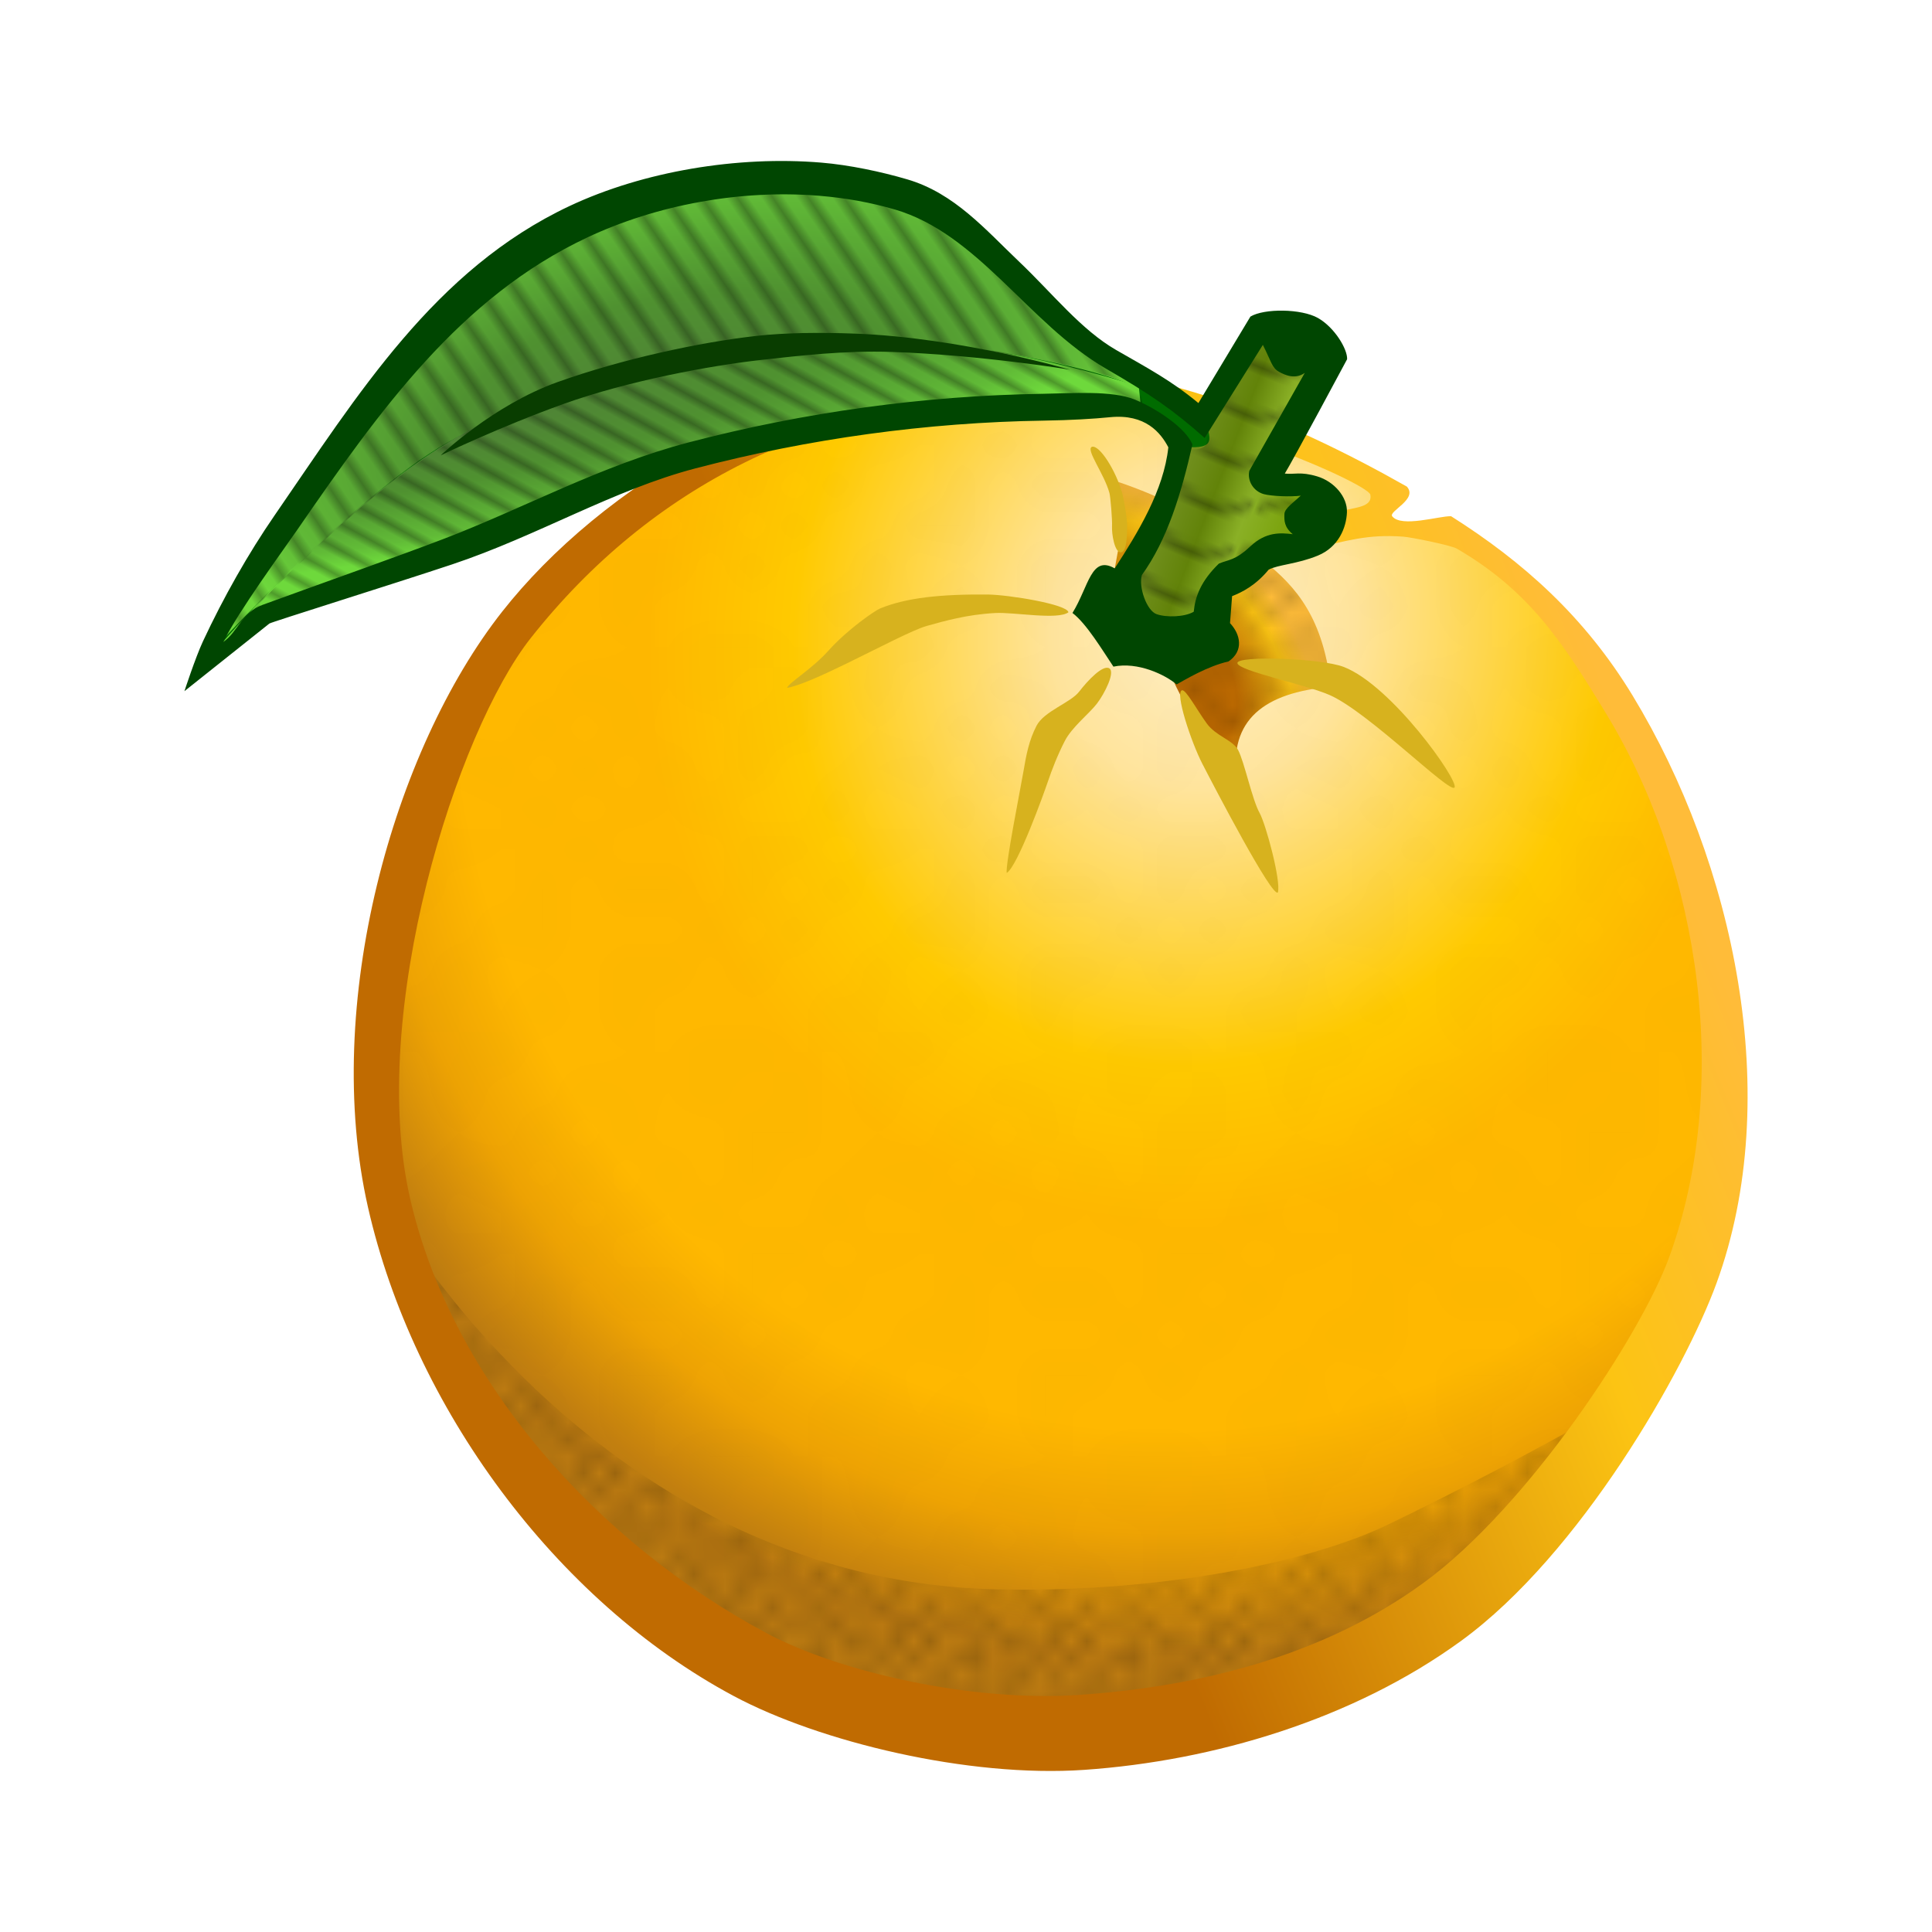 <svg:svg xmlns:dc="http://purl.org/dc/elements/1.1/" xmlns:ns1="http://sodipodi.sourceforge.net/DTD/sodipodi-0.dtd" xmlns:ns2="http://www.inkscape.org/namespaces/inkscape" xmlns:ns3="http://www.w3.org/1999/xlink" xmlns:ns5="http://creativecommons.org/ns#" xmlns:rdf="http://www.w3.org/1999/02/22-rdf-syntax-ns#" xmlns:svg="http://www.w3.org/2000/svg" height="127.375" id="svg2" version="1.1" viewBox="-8.766 -6.994 127.375 127.375" width="127.375" ns1:docname="orange-coloured.svg" ns2:version="0.91 r13725">
  <svg:title id="title4136">orange - coloured</svg:title>
  <svg:defs id="defs4">
    <svg:linearGradient id="linearGradient6417" ns2:collect="always">
      <svg:stop id="stop6419" offset="0" style="stop-color:#c06b01;stop-opacity:1;" />
      <svg:stop id="stop6425" offset="0.424" style="stop-color:#c06b01;stop-opacity:1;" />
      <svg:stop id="stop6427" offset="0.807" style="stop-color:#fcc413;stop-opacity:1" />
      <svg:stop id="stop6421" offset="1" style="stop-color:#ffbc39;stop-opacity:1" />
    </svg:linearGradient>
    <svg:linearGradient id="linearGradient6393" ns2:collect="always">
      <svg:stop id="stop6395" offset="0" style="stop-color:#4f7e38;stop-opacity:1" />
      <svg:stop id="stop6401" offset="0.486" style="stop-color:#4f9130;stop-opacity:1;" />
      <svg:stop id="stop6403" offset="0.866" style="stop-color:#61bb37;stop-opacity:1;" />
      <svg:stop id="stop6397" offset="1" style="stop-color:#6ed93c;stop-opacity:1" />
    </svg:linearGradient>
    <svg:linearGradient id="linearGradient6332" ns2:collect="always">
      <svg:stop id="stop6334" offset="0" style="stop-color:#769f05;stop-opacity:1;" />
      <svg:stop id="stop6344" offset="0.257" style="stop-color:#759324;stop-opacity:1" />
      <svg:stop id="stop6340" offset="0.517" style="stop-color:#628309;stop-opacity:1" />
      <svg:stop id="stop6342" offset="0.708" style="stop-color:#8ab026;stop-opacity:1" />
      <svg:stop id="stop6336" offset="1" style="stop-color:#769f05;stop-opacity:1" />
    </svg:linearGradient>
    <svg:linearGradient id="linearGradient6290" ns2:collect="always">
      <svg:stop id="stop6292" offset="0" style="stop-color:#fff0c9;stop-opacity:1" />
      <svg:stop id="stop6298" offset="0.158" style="stop-color:#ffe49c;stop-opacity:1" />
      <svg:stop id="stop6300" offset="0.428" style="stop-color:#ffca00;stop-opacity:1" />
      <svg:stop id="stop6302" offset="0.581" style="stop-color:#ffb800;stop-opacity:1;" />
      <svg:stop id="stop6304" offset="0.782" style="stop-color:#ffb800;stop-opacity:1;" />
      <svg:stop id="stop6306" offset="0.882" style="stop-color:#eea303;stop-opacity:1;" />
      <svg:stop id="stop6294" offset="1" style="stop-color:#bc7a11;stop-opacity:1" />
    </svg:linearGradient>
    <svg:pattern id="pattern6269" patternTransform="matrix(2.76,0,0,2.666,-3.659,-0.883)" ns2:collect="always" ns3:href="#Polkadots-med" />
    <svg:pattern height="10" id="Polkadots-med" patternTransform="translate(0,0) scale(10,10)" patternUnits="userSpaceOnUse" width="10" ns2:collect="always" ns2:stockid="Polka dots, medium">
      <svg:circle cx="2.567" cy="0.810" id="circle5203" r="0.15" style="fill:black;stroke:none" />
      <svg:circle cx="3.048" cy="2.33" id="circle5205" r="0.15" style="fill:black;stroke:none" />
      <svg:circle cx="4.418" cy="2.415" id="circle5207" r="0.15" style="fill:black;stroke:none" />
      <svg:circle cx="1.844" cy="3.029" id="circle5209" r="0.15" style="fill:black;stroke:none" />
      <svg:circle cx="6.08" cy="1.363" id="circle5211" r="0.15" style="fill:black;stroke:none" />
      <svg:circle cx="5.819" cy="4.413" id="circle5213" r="0.15" style="fill:black;stroke:none" />
      <svg:circle cx="4.305" cy="4.048" id="circle5215" r="0.15" style="fill:black;stroke:none" />
      <svg:circle cx="5.541" cy="3.045" id="circle5217" r="0.15" style="fill:black;stroke:none" />
      <svg:circle cx="4.785" cy="5.527" id="circle5219" r="0.15" style="fill:black;stroke:none" />
      <svg:circle cx="2.667" cy="5.184" id="circle5221" r="0.15" style="fill:black;stroke:none" />
      <svg:circle cx="7.965" cy="1.448" id="circle5223" r="0.15" style="fill:black;stroke:none" />
      <svg:circle cx="7.047" cy="5.049" id="circle5225" r="0.15" style="fill:black;stroke:none" />
      <svg:circle cx="4.340" cy="0.895" id="circle5227" r="0.15" style="fill:black;stroke:none" />
      <svg:circle cx="7.125" cy="0.340" id="circle5229" r="0.15" style="fill:black;stroke:none" />
      <svg:circle cx="9.553" cy="1.049" id="circle5231" r="0.15" style="fill:black;stroke:none" />
      <svg:circle cx="7.006" cy="2.689" id="circle5233" r="0.15" style="fill:black;stroke:none" />
      <svg:circle cx="8.909" cy="2.689" id="circle5235" r="0.15" style="fill:black;stroke:none" />
      <svg:circle cx="9.315" cy="4.407" id="circle5237" r="0.15" style="fill:black;stroke:none" />
      <svg:circle cx="7.820" cy="3.870" id="circle5239" r="0.15" style="fill:black;stroke:none" />
      <svg:circle cx="8.270" cy="5.948" id="circle5241" r="0.15" style="fill:black;stroke:none" />
      <svg:circle cx="7.973" cy="7.428" id="circle5243" r="0.15" style="fill:black;stroke:none" />
      <svg:circle cx="9.342" cy="8.072" id="circle5245" r="0.15" style="fill:black;stroke:none" />
      <svg:circle cx="8.206" cy="9.315" id="circle5247" r="0.15" style="fill:black;stroke:none" />
      <svg:circle cx="9.682" cy="9.475" id="circle5249" r="0.15" style="fill:black;stroke:none" />
      <svg:circle cx="9.688" cy="6.186" id="circle5251" r="0.15" style="fill:black;stroke:none" />
      <svg:circle cx="3.379" cy="6.296" id="circle5253" r="0.15" style="fill:black;stroke:none" />
      <svg:circle cx="2.871" cy="8.204" id="circle5255" r="0.15" style="fill:black;stroke:none" />
      <svg:circle cx="4.59" cy="8.719" id="circle5257" r="0.15" style="fill:black;stroke:none" />
      <svg:circle cx="3.181" cy="9.671" id="circle5259" r="0.15" style="fill:black;stroke:none" />
      <svg:circle cx="5.734" cy="7.315" id="circle5261" r="0.15" style="fill:black;stroke:none" />
      <svg:circle cx="6.707" cy="6.513" id="circle5263" r="0.15" style="fill:black;stroke:none" />
      <svg:circle cx="5.730" cy="9.670" id="circle5265" r="0.15" style="fill:black;stroke:none" />
      <svg:circle cx="6.535" cy="8.373" id="circle5267" r="0.15" style="fill:black;stroke:none" />
      <svg:circle cx="4.37" cy="7.154" id="circle5269" r="0.15" style="fill:black;stroke:none" />
      <svg:circle cx="0.622" cy="7.25" id="circle5271" r="0.15" style="fill:black;stroke:none" />
      <svg:circle cx="0.831" cy="5.679" id="circle5273" r="0.15" style="fill:black;stroke:none" />
      <svg:circle cx="1.257" cy="8.519" id="circle5275" r="0.15" style="fill:black;stroke:none" />
      <svg:circle cx="1.989" cy="6.877" id="circle5277" r="0.15" style="fill:black;stroke:none" />
      <svg:circle cx="0.374" cy="3.181" id="circle5279" r="0.15" style="fill:black;stroke:none" />
      <svg:circle cx="1.166" cy="1.664" id="circle5281" r="0.15" style="fill:black;stroke:none" />
      <svg:circle cx="1.151" cy="0.093" id="circle5283" r="0.15" style="fill:black;stroke:none" />
      <svg:circle cx="1.151" cy="10.093" id="circle5285" r="0.15" style="fill:black;stroke:none" />
      <svg:circle cx="1.302" cy="4.451" id="circle5287" r="0.15" style="fill:black;stroke:none" />
      <svg:circle cx="3.047" cy="3.763" id="circle5289" r="0.15" style="fill:black;stroke:none" />
    </svg:pattern>
    <svg:pattern id="pattern6079" patternTransform="matrix(0.536,-0.362,2.393,3.542,-0.152,-0.077)" ns2:collect="always" ns3:href="#Strips1_2" />
    <svg:pattern id="pattern5983" patternTransform="matrix(-0.247,0.45,-3.498,-1.919,-0.152,-0.077)" ns2:collect="always" ns3:href="#Strips1_2" />
    <svg:pattern height="1" id="Strips1_2" patternTransform="translate(0,0) scale(10,10)" patternUnits="userSpaceOnUse" width="3" ns2:collect="always" ns2:stockid="Stripes 1:2">
      <svg:rect height="2" id="rect4943" style="fill:black;stroke:none" width="1" x="0" y="-0.5" />
    </svg:pattern>
    <svg:pattern id="pattern5883" patternTransform="matrix(0.365,0.151,-0.206,0.499,-0.152,-0.077)" ns2:collect="always" ns3:href="#Wavy" />
    <svg:pattern height="5.181" id="Wavy" patternUnits="userSpaceOnUse" width="30.066" ns2:collect="always" ns2:stockid="Wavy">
      <svg:path d="M 7.597,0.061 C 5.079,-0.187 2.656,0.302 -0.01,1.788 L -0.01,3.061 C 2.773,1.431 5.173,1.052 7.472,1.280 C 9.770,1.508 11.969,2.361 14.253,3.218 C 18.820,4.931 23.804,6.676 30.066,3.061 L 30.062,1.788 C 23.622,5.497 19.246,3.770 14.691,2.061 C 12.413,1.207 10.115,0.311 7.597,0.061 z " id="path5559" style="fill:black;stroke:none;" />
    </svg:pattern>
    <svg:pattern id="pattern5879" patternTransform="matrix(1.275,0,0,1.025,-0.152,-0.077)" ns2:collect="always" ns3:href="#Polkadots-large" />
    <svg:pattern id="pattern5785" patternTransform="matrix(1.037,0,0,1.108,-0.152,-0.077)" ns2:collect="always" ns3:href="#Polkadots-large" />
    <svg:pattern height="10" id="Polkadots-large" patternTransform="translate(0,0) scale(10,10)" patternUnits="userSpaceOnUse" width="10" ns2:collect="always" ns2:stockid="Polka dots, large">
      <svg:circle cx="2.567" cy="0.810" id="circle5381" r="0.45" style="fill:black;stroke:none" />
      <svg:circle cx="3.048" cy="2.33" id="circle5383" r="0.45" style="fill:black;stroke:none" />
      <svg:circle cx="4.418" cy="2.415" id="circle5385" r="0.45" style="fill:black;stroke:none" />
      <svg:circle cx="1.844" cy="3.029" id="circle5387" r="0.45" style="fill:black;stroke:none" />
      <svg:circle cx="6.08" cy="1.363" id="circle5389" r="0.45" style="fill:black;stroke:none" />
      <svg:circle cx="5.819" cy="4.413" id="circle5391" r="0.45" style="fill:black;stroke:none" />
      <svg:circle cx="4.305" cy="4.048" id="circle5393" r="0.45" style="fill:black;stroke:none" />
      <svg:circle cx="5.541" cy="3.045" id="circle5395" r="0.45" style="fill:black;stroke:none" />
      <svg:circle cx="4.785" cy="5.527" id="circle5397" r="0.45" style="fill:black;stroke:none" />
      <svg:circle cx="2.667" cy="5.184" id="circle5399" r="0.45" style="fill:black;stroke:none" />
      <svg:circle cx="7.965" cy="1.448" id="circle5401" r="0.45" style="fill:black;stroke:none" />
      <svg:circle cx="7.047" cy="5.049" id="circle5403" r="0.45" style="fill:black;stroke:none" />
      <svg:circle cx="4.340" cy="0.895" id="circle5405" r="0.45" style="fill:black;stroke:none" />
      <svg:circle cx="7.125" cy="0.340" id="circle5407" r="0.45" style="fill:black;stroke:none" />
      <svg:circle cx="9.553" cy="1.049" id="circle5409" r="0.45" style="fill:black;stroke:none" />
      <svg:circle cx="7.006" cy="2.689" id="circle5411" r="0.45" style="fill:black;stroke:none" />
      <svg:circle cx="8.909" cy="2.689" id="circle5413" r="0.45" style="fill:black;stroke:none" />
      <svg:circle cx="9.315" cy="4.407" id="circle5415" r="0.45" style="fill:black;stroke:none" />
      <svg:circle cx="7.820" cy="3.870" id="circle5417" r="0.45" style="fill:black;stroke:none" />
      <svg:circle cx="8.270" cy="5.948" id="circle5419" r="0.45" style="fill:black;stroke:none" />
      <svg:circle cx="7.973" cy="7.428" id="circle5421" r="0.45" style="fill:black;stroke:none" />
      <svg:circle cx="9.342" cy="8.072" id="circle5423" r="0.45" style="fill:black;stroke:none" />
      <svg:circle cx="8.206" cy="9.315" id="circle5425" r="0.45" style="fill:black;stroke:none" />
      <svg:circle cx="9.682" cy="9.475" id="circle5427" r="0.45" style="fill:black;stroke:none" />
      <svg:circle cx="9.688" cy="6.186" id="circle5429" r="0.45" style="fill:black;stroke:none" />
      <svg:circle cx="3.379" cy="6.296" id="circle5431" r="0.45" style="fill:black;stroke:none" />
      <svg:circle cx="2.871" cy="8.204" id="circle5433" r="0.45" style="fill:black;stroke:none" />
      <svg:circle cx="4.59" cy="8.719" id="circle5435" r="0.45" style="fill:black;stroke:none" />
      <svg:circle cx="3.181" cy="9.671" id="circle5437" r="0.45" style="fill:black;stroke:none" />
      <svg:circle cx="5.734" cy="7.315" id="circle5439" r="0.45" style="fill:black;stroke:none" />
      <svg:circle cx="6.707" cy="6.513" id="circle5441" r="0.45" style="fill:black;stroke:none" />
      <svg:circle cx="5.730" cy="9.670" id="circle5443" r="0.45" style="fill:black;stroke:none" />
      <svg:circle cx="6.535" cy="8.373" id="circle5445" r="0.45" style="fill:black;stroke:none" />
      <svg:circle cx="4.37" cy="7.154" id="circle5447" r="0.45" style="fill:black;stroke:none" />
      <svg:circle cx="0.622" cy="7.25" id="circle5449" r="0.45" style="fill:black;stroke:none" />
      <svg:circle cx="0.831" cy="5.679" id="circle5451" r="0.45" style="fill:black;stroke:none" />
      <svg:circle cx="1.257" cy="8.519" id="circle5453" r="0.45" style="fill:black;stroke:none" />
      <svg:circle cx="1.989" cy="6.877" id="circle5455" r="0.45" style="fill:black;stroke:none" />
      <svg:circle cx="0.374" cy="3.181" id="circle5457" r="0.45" style="fill:black;stroke:none" />
      <svg:circle cx="1.166" cy="1.664" id="circle5459" r="0.45" style="fill:black;stroke:none" />
      <svg:circle cx="1.151" cy="0.093" id="circle5461" r="0.45" style="fill:black;stroke:none" />
      <svg:circle cx="1.151" cy="10.093" id="circle5463" r="0.45" style="fill:black;stroke:none" />
      <svg:circle cx="1.302" cy="4.451" id="circle5465" r="0.45" style="fill:black;stroke:none" />
      <svg:circle cx="3.047" cy="3.763" id="circle5467" r="0.45" style="fill:black;stroke:none" />
    </svg:pattern>
    <svg:radialGradient cx="61.203" cy="32.165" fx="61.203" fy="32.165" gradientTransform="matrix(1.356,0.392,-0.427,1.475,-3.126,-40.426)" gradientUnits="userSpaceOnUse" id="radialGradient6296" r="44.453" ns2:collect="always" ns3:href="#linearGradient6290" />
    <svg:linearGradient gradientTransform="translate(-52.75,10.25)" gradientUnits="userSpaceOnUse" id="linearGradient6338" x1="112.848" x2="124.503" y1="11.654" y2="16.154" ns2:collect="always" ns3:href="#linearGradient6332" />
    <svg:radialGradient cx="138.8" cy="-48.43" fx="138.8" fy="-48.43" gradientTransform="matrix(1,-0.196,0.099,0.505,4.781,3.16)" gradientUnits="userSpaceOnUse" id="radialGradient6399" r="30.688" ns2:collect="always" ns3:href="#linearGradient6393" />
    <svg:radialGradient cx="114.043" cy="-23.824" fx="114.043" fy="-23.824" gradientTransform="matrix(0.046,0.273,-1.572,0.266,79.369,-72.508)" gradientUnits="userSpaceOnUse" id="radialGradient6411" r="30.655" ns2:collect="always" ns3:href="#linearGradient6393" />
    <svg:linearGradient gradientUnits="userSpaceOnUse" id="linearGradient6423" x1="21.356" x2="101.751" y1="90.171" y2="57.421" ns2:collect="always" ns3:href="#linearGradient6417" />
    <svg:radialGradient cx="133.285" cy="7.542" fx="133.285" fy="7.542" gradientTransform="matrix(0.822,-0.569,0.943,1.362,-52.695,99.42)" gradientUnits="userSpaceOnUse" id="radialGradient6588" r="8.22" ns2:collect="always" ns3:href="#linearGradient6417" />
  </svg:defs>
  <ns1:namedview bordercolor="#666666" borderlayer="true" borderopacity="1.0" fit-margin-bottom="1" fit-margin-left="1" fit-margin-right="1" fit-margin-top="1" id="base" pagecolor="#ffffff" showgrid="false" ns2:current-layer="layer2" ns2:cx="56.363813" ns2:cy="42.492909" ns2:document-units="px" ns2:pageopacity="0.0" ns2:pageshadow="2" ns2:snap-global="false" ns2:window-height="1321" ns2:window-maximized="1" ns2:window-width="2560" ns2:window-x="0" ns2:window-y="0" ns2:zoom="1" />
  <svg:g id="layer2" transform="translate(4.45,3.231)" ns2:groupmode="layer" ns2:label="Ebene 2">
    <svg:path d="M 54.104,14.858 C 39.044,15.903 33.984,19.316 27.488,24.234 19.991,29.91 15.217,38.904 13.484,46.689 10.414,60.484 10.213,73.557 18.859,84.735 26.322,94.383 42.528,104.256 54.725,104.227 68.062,104.195 76.815,100.33 85.941,92.009 92.213,86.29 99.273,74.008 100.014,65.553 100.783,56.794 98.712,45.5 94.636,37.709 91.759,32.211 82.33,24.564 82.33,24.564 l -4.068,-0.47 0.097,-1.878 C 77.86,20.717 63.174,14.229 54.104,14.858 Z" id="path4206" style="fill:url(#radialGradient6296);fill-rule:evenodd;stroke:none;stroke-width:0.291;stroke-linecap:butt;stroke-linejoin:miter;stroke-miterlimit:4;stroke-dasharray:none;stroke-opacity:1;fill-opacity:1" ns1:nodetypes="sssssssscccs" ns2:connector-curvature="0" />
    <svg:path d="m 59.952,21.37 c 2.76,0.865 5.779,2.247 9.369,4.773 2.115,1.617 4.192,3.31 5.002,7.536 l 1.892,1.302 c -4.833,0.033 -7.784,1.41 -7.955,4.773 -1.51,-1.678 -3.182,-2.466 -4.389,-5.812 l -4.096,-3.911 0.707,-3.889 c 0.56,-1.1 -0.159,-3.052 -0.53,-4.773 z" id="path5787-5" style="fill:url(#radialGradient6588);fill-opacity:1;fill-rule:evenodd;stroke:none;stroke-width:0.291;stroke-linecap:butt;stroke-linejoin:miter;stroke-miterlimit:4;stroke-dasharray:none;stroke-opacity:1" ns1:nodetypes="ccccccccc" ns2:connector-curvature="0" />
    <svg:path d="m 54.351,14.772 c -15.06,1.045 -20.12,4.458 -26.616,9.376 -7.496,5.676 -12.271,14.669 -14.003,22.455 -3.07,13.795 -3.272,26.867 5.375,38.046 7.463,9.648 23.669,19.521 35.866,19.492 13.337,-0.032 22.09,-3.897 31.216,-12.218 6.272,-5.718 13.331,-18.001 14.073,-26.456 0.768,-8.759 -1.302,-20.053 -5.378,-27.843 -2.877,-5.498 -12.306,-13.146 -12.306,-13.146 l -5.217,-0.117 1.246,-2.231 c -0.499,-1.498 -15.185,-7.987 -24.255,-7.357 z" id="path4206-5" style="fill:url(#pattern6269);fill-opacity:1;fill-rule:evenodd;stroke:#00ffff;stroke-width:0.291;stroke-linecap:butt;stroke-linejoin:miter;stroke-miterlimit:4;stroke-dasharray:none;stroke-opacity:1;opacity:0.291" ns1:nodetypes="sssssssscccs" ns2:connector-curvature="0" />
    <svg:path d="m 59.952,21.37 c 2.76,0.865 5.779,2.247 9.369,4.773 2.115,1.617 4.192,3.31 5.002,7.536 l 1.892,1.302 c -4.833,0.033 -7.784,1.41 -7.955,4.773 -1.51,-1.678 -3.182,-2.466 -4.389,-5.812 l -4.096,-3.911 0.707,-3.889 c 0.56,-1.1 -0.159,-3.052 -0.53,-4.773 z" id="path5787" style="fill:url(#pattern5879);fill-opacity:1;fill-rule:evenodd;stroke:none;stroke-width:0.291;stroke-linecap:butt;stroke-linejoin:miter;stroke-miterlimit:4;stroke-dasharray:none;stroke-opacity:1;opacity:0.302" ns1:nodetypes="ccccccccc" ns2:connector-curvature="0" />
    <svg:path d="m 11.869,68.569 c 0,0 13.619,25.316 40.482,25.986 10.855,0.271 20.77,-1.777 25.885,-4.239 9.302,-4.478 16.011,-8.488 16.011,-8.488 0,0 -7.611,11.284 -14.142,15.556 -8.002,5.234 -18.217,7.931 -27.754,7.248 C 42.658,103.937 32.625,99.906 25.481,93.318 15.601,84.206 11.869,68.569 11.869,68.569 Z" id="path5693" style="fill:url(#pattern5785);fill-opacity:1;fill-rule:evenodd;stroke:none;stroke-width:0.291;stroke-linecap:butt;stroke-linejoin:miter;stroke-miterlimit:4;stroke-dasharray:none;stroke-opacity:1;opacity:0.302" ns1:nodetypes="csscsssc" ns2:connector-curvature="0" />
    <svg:path d="m 53.786,13.808 c -14.896,-0.008 -27.528,8.202 -33.895,16.293 -7.182,9.128 -11.889,25.877 -8.844,39.277 2.98,13.113 12.323,25.91 24.113,32.215 5.645,3.019 15.459,5.396 23.109,4.867 8.542,-0.591 17.738,-3.332 24.84,-8.5 C 90.972,92.24 97.871,80.088 99.954,74.371 104.428,62.089 101.113,46.661 94.424,35.64 91.262,30.429 87.194,26.808 82.452,23.808 c -0.782,-0.022 -3.274,0.768 -3.879,0.008 -0.267,-0.336 1.719,-1.127 0.963,-1.961 -7.786,-4.412 -16.511,-8.042 -25.75,-8.047 z m 0.027,2.166 c 10.11,-0.259 23.161,5.658 23.314,6.407 0.153,0.749 -0.754,0.829 -1.708,1.035 -2.391,0.515 -4.384,1.978 -7.586,3.514 l 0.434,0.902 c 1.944,-0.932 3.45,-1.515 4.859,-1.838 2.497,-0.572 3.788,-1.01 6.174,-0.838 0.532,0.038 3.152,0.569 3.533,0.791 4.753,2.77 6.944,6.103 9.873,10.93 6.287,10.36 8.201,24.6 4.113,35.818 -1.826,5.013 -9.25,16.391 -16.199,21.447 -6.47,4.707 -14.46,6.808 -22.662,7.375 -7.11,0.492 -15.854,-1.514 -20.635,-4.07 C 26.268,91.535 16.574,80.901 13.813,68.751 11.031,56.51 16.876,38.041 21.784,31.831 29.726,21.784 40.805,16.308 53.813,15.974 Z" id="path4169" style="color:#000000;font-style:normal;font-variant:normal;font-weight:normal;font-stretch:normal;font-size:medium;line-height:normal;font-family:sans-serif;text-indent:0;text-align:start;text-decoration:none;text-decoration-line:none;text-decoration-style:solid;text-decoration-color:#000000;letter-spacing:normal;word-spacing:normal;text-transform:none;direction:ltr;block-progression:tb;writing-mode:lr-tb;baseline-shift:baseline;text-anchor:start;white-space:normal;clip-rule:nonzero;display:inline;overflow:visible;visibility:visible;opacity:1;isolation:auto;mix-blend-mode:normal;color-interpolation:sRGB;color-interpolation-filters:linearRGB;solid-color:#000000;solid-opacity:1;fill:url(#linearGradient6423);fill-opacity:1;fill-rule:evenodd;stroke:none;stroke-width:2.835;stroke-linecap:butt;stroke-linejoin:miter;stroke-miterlimit:4;stroke-dasharray:none;stroke-dashoffset:0;stroke-opacity:1;color-rendering:auto;image-rendering:auto;shape-rendering:auto;text-rendering:auto;enable-background:accumulate" ns1:nodetypes="sssssssscscsscsccsssssssssss" ns2:connector-curvature="0" />
    <svg:path d="m 64.404,19.325 c 0.428,2.674 -1.547,6.31 -4.233,10.23 1.852,2.392 4.029,3.047 6.35,2.94 l 0.823,-4.468 2.587,-1.646 3.88,-0.823 -0.235,-3.645 -3.41,-0.235 4.351,-8.584 -4.586,-1.764 -3.88,6.35 -3.528,-2.94 -4.116,-2.352 C 55.04,9.282 52.238,6.064 48.177,3.098 42.371,1.473 36.893,1.156 31.715,2.04 27.138,3.228 19.214,5.793 14.782,12.035 8.766,19.361 2.858,26.718 0.495,33.436 2.053,32.383 2.678,31.517 3.494,30.614 l 15.169,-5.056 c 4.304,-1.881 7.199,-3.763 13.758,-5.644 6.467,-2.129 12.935,-2.919 19.402,-3.175 l 9.525,-0.235 c 1.712,1.056 3.201,2.075 3.057,2.822 z" id="path4208" style="fill:#006c00;fill-rule:evenodd;stroke:#00ff00;stroke-width:0.291;stroke-linecap:butt;stroke-linejoin:miter;stroke-miterlimit:4;stroke-dasharray:none;stroke-opacity:1;fill-opacity:1" ns1:nodetypes="ccccccccccccccccccccccc" ns2:connector-curvature="0" />
    <svg:path d="m 60.098,30.106 c 0.176,-0.47 3.116,-5.938 3.234,-6.173 0.118,-0.235 1.47,-4.704 1.47,-4.704 2.294,0.201 1.709,-0.592 1.47,-1.764 l 3.645,-6.35 4.586,2.058 -4.174,8.114 4.116,0.882 -1.293,3.469 -3.292,0.764 -2.411,1.94 -0.706,4.351 z" id="path4210-9" style="fill:url(#linearGradient6338);fill-opacity:1;fill-rule:evenodd;stroke:none;stroke-width:0.291;stroke-linecap:butt;stroke-linejoin:miter;stroke-miterlimit:4;stroke-dasharray:none;stroke-opacity:1" ns1:nodetypes="csccccccccccc" ns2:connector-curvature="0" />
    <svg:g id="g6413" transform="translate(-107.5,65.5)">
      <svg:path d="m 169.363,-50.143 c -4.191,-1.972 -17.953,-4.203 -24.875,-2.875 -7.118,1.366 -14.442,2.931 -20.75,6.5 -6.062,3.43 -15.625,13.875 -15.625,13.875 0,0 2.493,-5.482 4.125,-8 3.885,-5.996 8.878,-11.505 13.75,-15.875 4.567,-4.097 10.634,-7.137 16.75,-7.625 5.23,-0.418 10.724,0.946 15.375,3.375 3.371,1.761 5.318,5.487 8.375,7.75 0.93,0.689 3,1.75 3,1.75 z" id="path5885-7" style="fill:url(#radialGradient6399);fill-opacity:1;fill-rule:evenodd;stroke:none;stroke-width:0.291;stroke-linecap:butt;stroke-linejoin:miter;stroke-miterlimit:4;stroke-dasharray:none;stroke-opacity:1" ns1:nodetypes="csscssssscc" ns2:connector-curvature="0" />
      <svg:path d="m 108.179,-32.474 3.559,-2.794 25.125,-10 17.5,-3.375 15.125,-0.375 -0.125,-1.25 c -6.514,-1.965 -13.523,-3.585 -23.875,-2.875 -6.21,0.645 -13.6,3.072 -19.39,5.346 -5.851,2.781 -13.032,9.553 -17.919,15.323 z" id="path5887-3" style="fill:url(#radialGradient6411);fill-opacity:1;fill-rule:evenodd;stroke:none;stroke-width:0.291;stroke-linecap:butt;stroke-linejoin:miter;stroke-miterlimit:4;stroke-dasharray:none;stroke-opacity:1" ns1:nodetypes="ccccccccc" ns2:connector-curvature="0" />
    </svg:g>
    <svg:path d="m 59.936,30.261 c 0.176,-0.47 3.116,-5.938 3.234,-6.173 0.118,-0.235 1.47,-4.704 1.47,-4.704 2.294,0.201 1.709,-0.592 1.47,-1.764 l 3.645,-6.35 4.586,2.058 -4.174,8.114 4.116,0.882 -1.293,3.469 -3.292,0.764 -2.411,1.94 -0.706,4.351 z" id="path4210" style="fill:url(#pattern5883);fill-opacity:1;fill-rule:evenodd;stroke:none;stroke-width:0.291;stroke-linecap:butt;stroke-linejoin:miter;stroke-miterlimit:4;stroke-dasharray:none;stroke-opacity:1;opacity:0.286" ns1:nodetypes="csccccccccccc" ns2:connector-curvature="0" />
    <svg:path d="m 51.901,28.972 c -3.079,-0.029 -5.385,0.21 -7.101,0.922 -0.322,0.134 -2.119,1.354 -3.388,2.767 -1.133,1.261 -2.572,2.08 -2.742,2.466 0.824,-0.143 2.35,-0.837 3.948,-1.616 2.127,-1.037 4.381,-2.226 5.279,-2.473 1.154,-0.317 2.598,-0.746 4.512,-0.848 1.229,-0.065 4.121,0.475 4.815,-0.048 -0.07,-0.523 -3.941,-1.158 -5.324,-1.171 z" id="path4179" style="color:#000000;font-style:normal;font-variant:normal;font-weight:normal;font-stretch:normal;font-size:medium;line-height:normal;font-family:sans-serif;text-indent:0;text-align:start;text-decoration:none;text-decoration-line:none;text-decoration-style:solid;text-decoration-color:#000000;letter-spacing:normal;word-spacing:normal;text-transform:none;direction:ltr;block-progression:tb;writing-mode:lr-tb;baseline-shift:baseline;text-anchor:start;white-space:normal;clip-rule:nonzero;display:inline;overflow:visible;visibility:visible;opacity:1;isolation:auto;mix-blend-mode:normal;color-interpolation:sRGB;color-interpolation-filters:linearRGB;solid-color:#000000;solid-opacity:1;fill:#d7b21e;fill-opacity:1;fill-rule:evenodd;stroke:none;stroke-width:1px;stroke-linecap:butt;stroke-linejoin:miter;stroke-miterlimit:4;stroke-dasharray:none;stroke-dashoffset:0;stroke-opacity:1;color-rendering:auto;image-rendering:auto;shape-rendering:auto;text-rendering:auto;enable-background:accumulate" ns1:nodetypes="ssscssscs" ns2:connector-curvature="0" />
    <svg:path d="m 57.934,35.372 c -0.561,0.73 -2.318,1.291 -2.811,2.25 -0.494,0.958 -0.672,1.871 -0.868,3.033 -0.179,1.057 -1.209,6.218 -1.096,6.673 0.731,-0.462 2.465,-5.296 2.71,-6.021 0.267,-0.791 0.643,-1.76 1.117,-2.681 0.474,-0.92 1.611,-1.802 2.114,-2.457 0.504,-0.656 1.238,-2.097 0.811,-2.336 -0.427,-0.239 -1.417,0.81 -1.977,1.539 z" id="path4181" style="color:#000000;font-style:normal;font-variant:normal;font-weight:normal;font-stretch:normal;font-size:medium;line-height:normal;font-family:sans-serif;text-indent:0;text-align:start;text-decoration:none;text-decoration-line:none;text-decoration-style:solid;text-decoration-color:#000000;letter-spacing:normal;word-spacing:normal;text-transform:none;direction:ltr;block-progression:tb;writing-mode:lr-tb;baseline-shift:baseline;text-anchor:start;white-space:normal;clip-rule:nonzero;display:inline;overflow:visible;visibility:visible;opacity:1;isolation:auto;mix-blend-mode:normal;color-interpolation:sRGB;color-interpolation-filters:linearRGB;solid-color:#000000;solid-opacity:1;fill:#d7b21e;fill-opacity:1;fill-rule:evenodd;stroke:none;stroke-width:1px;stroke-linecap:butt;stroke-linejoin:miter;stroke-miterlimit:4;stroke-dasharray:none;stroke-dashoffset:0;stroke-opacity:1;color-rendering:auto;image-rendering:auto;shape-rendering:auto;text-rendering:auto;enable-background:accumulate" ns1:nodetypes="ssscssscs" ns2:connector-curvature="0" />
    <svg:path d="m 64.712,35.286 c -0.486,0.129 0.599,3.406 1.343,4.848 0.838,1.625 4.596,8.828 4.976,8.482 0.225,-0.743 -0.79,-4.502 -1.202,-5.241 -0.498,-0.893 -0.998,-3.354 -1.418,-4.153 -0.351,-0.666 -1.453,-0.904 -2.068,-1.753 -0.668,-0.921 -1.377,-2.25 -1.63,-2.183 z" id="path4183" style="color:#000000;font-style:normal;font-variant:normal;font-weight:normal;font-stretch:normal;font-size:medium;line-height:normal;font-family:sans-serif;text-indent:0;text-align:start;text-decoration:none;text-decoration-line:none;text-decoration-style:solid;text-decoration-color:#000000;letter-spacing:normal;word-spacing:normal;text-transform:none;direction:ltr;block-progression:tb;writing-mode:lr-tb;baseline-shift:baseline;text-anchor:start;white-space:normal;clip-rule:nonzero;display:inline;overflow:visible;visibility:visible;opacity:1;isolation:auto;mix-blend-mode:normal;color-interpolation:sRGB;color-interpolation-filters:linearRGB;solid-color:#000000;solid-opacity:1;fill:#d7b21e;fill-opacity:1;fill-rule:evenodd;stroke:none;stroke-width:1px;stroke-linecap:butt;stroke-linejoin:miter;stroke-miterlimit:4;stroke-dasharray:none;stroke-dashoffset:0;stroke-opacity:1;color-rendering:auto;image-rendering:auto;shape-rendering:auto;text-rendering:auto;enable-background:accumulate" ns1:nodetypes="cscsssc" ns2:connector-curvature="0" />
    <svg:path d="m 68.365,33.498 c 0.077,0.515 4.491,1.395 6.101,2.109 2.561,1.136 7.929,6.541 8.215,6.085 0.286,-0.456 -4.142,-6.72 -7.3,-7.945 -1.516,-0.588 -7.093,-0.765 -7.016,-0.249 z" id="path4185" style="color:#000000;font-style:normal;font-variant:normal;font-weight:normal;font-stretch:normal;font-size:medium;line-height:normal;font-family:sans-serif;text-indent:0;text-align:start;text-decoration:none;text-decoration-line:none;text-decoration-style:solid;text-decoration-color:#000000;letter-spacing:normal;word-spacing:normal;text-transform:none;direction:ltr;block-progression:tb;writing-mode:lr-tb;baseline-shift:baseline;text-anchor:start;white-space:normal;clip-rule:nonzero;display:inline;overflow:visible;visibility:visible;opacity:1;isolation:auto;mix-blend-mode:normal;color-interpolation:sRGB;color-interpolation-filters:linearRGB;solid-color:#000000;solid-opacity:1;fill:#d7b21e;fill-opacity:1;fill-rule:evenodd;stroke:none;stroke-width:1px;stroke-linecap:butt;stroke-linejoin:miter;stroke-miterlimit:4;stroke-dasharray:none;stroke-dashoffset:0;stroke-opacity:1;color-rendering:auto;image-rendering:auto;shape-rendering:auto;text-rendering:auto;enable-background:accumulate" ns1:nodetypes="cscsc" ns2:connector-curvature="0" />
    <svg:path d="m 59.93,22.283 c 0.062,0.227 0.194,1.75 0.169,2.207 -0.026,0.457 0.161,1.722 0.585,1.702 0.424,-0.02 0.391,-1.258 0.413,-1.647 0.022,-0.389 -0.176,-1.703 -0.319,-2.231 -0.396,-1.459 -1.502,-3.238 -2.008,-3.08 -0.418,0.187 0.812,1.766 1.161,3.05 z" id="path4187" style="color:#000000;font-style:normal;font-variant:normal;font-weight:normal;font-stretch:normal;font-size:medium;line-height:normal;font-family:sans-serif;text-indent:0;text-align:start;text-decoration:none;text-decoration-line:none;text-decoration-style:solid;text-decoration-color:#000000;letter-spacing:normal;word-spacing:normal;text-transform:none;direction:ltr;block-progression:tb;writing-mode:lr-tb;baseline-shift:baseline;text-anchor:start;white-space:normal;clip-rule:nonzero;display:inline;overflow:visible;visibility:visible;opacity:1;isolation:auto;mix-blend-mode:normal;color-interpolation:sRGB;color-interpolation-filters:linearRGB;solid-color:#000000;solid-opacity:1;fill:#d7b21e;fill-opacity:1;fill-rule:evenodd;stroke:none;stroke-width:1px;stroke-linecap:butt;stroke-linejoin:miter;stroke-miterlimit:4;stroke-dasharray:none;stroke-dashoffset:0;stroke-opacity:1;color-rendering:auto;image-rendering:auto;shape-rendering:auto;text-rendering:auto;enable-background:accumulate" ns1:nodetypes="sscsscs" ns2:connector-curvature="0" />
    <svg:g id="g6346" style="opacity:0.286" transform="translate(0.25,-0.25)">
      <svg:path d="m 61.723,15.597 c -4.191,-1.972 -17.953,-4.203 -24.875,-2.875 -7.118,1.366 -14.442,2.931 -20.75,6.5 -6.062,3.43 -15.625,13.875 -15.625,13.875 0,0 2.493,-5.482 4.125,-8 C 8.484,19.101 13.476,13.593 18.348,9.222 c 4.567,-4.097 10.634,-7.137 16.75,-7.625 5.23,-0.418 10.724,0.946 15.375,3.375 3.371,1.761 5.318,5.487 8.375,7.75 0.93,0.689 3,1.75 3,1.75 z" id="path5885" style="fill:url(#pattern6079);fill-opacity:1;fill-rule:evenodd;stroke:none;stroke-width:0.291;stroke-linecap:butt;stroke-linejoin:miter;stroke-miterlimit:4;stroke-dasharray:none;stroke-opacity:1" ns1:nodetypes="csscssssscc" ns2:connector-curvature="0" />
      <svg:path d="m 0.539,33.267 3.559,-2.794 25.125,-10 17.5,-3.375 15.125,-0.375 -0.125,-1.25 c -6.514,-1.965 -13.523,-3.585 -23.875,-2.875 -6.21,0.645 -13.6,3.072 -19.39,5.346 -5.851,2.781 -13.032,9.553 -17.919,15.323 z" id="path5887" style="fill:url(#pattern5983);fill-opacity:1;fill-rule:evenodd;stroke:none;stroke-width:0.291;stroke-linecap:butt;stroke-linejoin:miter;stroke-miterlimit:4;stroke-dasharray:none;stroke-opacity:1" ns1:nodetypes="ccccccccc" ns2:connector-curvature="0" />
    </svg:g>
    <svg:path d="M 40.932,0.496 C 35.418,0.036 29.213,1.065 24.341,3.355 15.43,7.544 10.378,15.794 4.882,23.761 c -1.72,2.493 -3.374,5.416 -4.719,8.3 -0.493,1.058 -1.22,3.282 -1.22,3.282 l 5.602,-4.459 c 0.118,-0.094 8.166,-2.606 12.046,-3.899 5.603,-1.867 10.638,-4.917 16.055,-6.334 7.472,-1.954 15.233,-3.028 22.953,-3.145 1.792,-0.027 3.31,-0.119 4.363,-0.225 2.345,-0.235 3.351,1.034 3.849,1.983 -0.301,2.836 -1.997,5.611 -3.535,7.983 -1.556,-0.893 -1.702,1.175 -2.785,2.941 0.926,0.7 1.986,2.474 2.7,3.537 1.609,-0.336 3.412,0.534 4.165,1.172 0.543,-0.296 2.029,-1.201 3.423,-1.514 1.031,-0.703 0.782,-1.801 0.099,-2.525 l 0.137,-1.78 c 0.685,-0.267 1.559,-0.717 2.412,-1.746 0.615,-0.333 1.885,-0.366 3.248,-0.93 1.363,-0.564 1.874,-1.843 1.912,-2.854 0.038,-1.011 -0.843,-2.032 -1.963,-2.366 -1.12,-0.333 -1.491,-0.113 -2.134,-0.185 0.585,-0.958 4.108,-7.539 4.108,-7.539 0.032,-0.662 -0.827,-2.098 -1.922,-2.718 -1.095,-0.62 -3.542,-0.641 -4.453,-0.093 l -3.428,5.701 C 63.976,14.845 62.481,14.064 60.377,12.854 58.051,11.516 56.177,9.119 53.967,7.019 51.757,4.919 49.717,2.518 46.605,1.602 44.873,1.092 42.771,0.649 40.932,0.496 Z M 40.786,2.681 c 1.728,0.141 3.417,0.441 5.023,0.914 2.657,0.782 4.835,2.596 6.996,4.648 2.161,2.053 4.285,4.327 6.924,5.854 2.924,1.691 4.393,2.703 6.479,4.553 l 3.835,-6.137 c 0.552,1.086 0.596,1.509 1.056,1.769 0.438,0.248 1.096,0.51 1.709,0.075 l -3.657,6.458 c -0.146,0.622 0.241,1.34 0.957,1.538 0.5,0.138 1.799,0.19 2.436,0.1 -0.483,0.451 -1.065,0.844 -1.079,1.206 -0.016,0.428 -0.023,0.864 0.55,1.335 -0.81,-0.096 -1.756,-0.169 -2.789,0.795 -1.032,0.964 -1.435,0.867 -2.082,1.142 -1.184,1.148 -1.566,2.182 -1.658,3.174 -0.592,0.351 -1.796,0.392 -2.453,0.159 -0.647,-0.229 -1.196,-1.781 -0.967,-2.577 1.669,-2.312 2.598,-5.364 3.334,-8.609 -0.431,-1.075 -2.327,-2.353 -3.811,-2.964 -1.488,-0.613 -4.218,-0.404 -6.017,-0.377 -7.866,0.119 -15.767,1.213 -23.375,3.203 -5.751,1.504 -10.9,4.351 -16.166,6.365 -2.969,1.136 -7.908,2.878 -11.93,4.345 -1.422,0.519 -1.602,1.757 -2.595,2.449 C 2.496,30.089 5.443,26.065 6.339,24.767 11.828,16.81 17.109,9.376 25.507,5.429 30.081,3.279 35.602,2.259 40.786,2.681 Z" id="path4171" style="color:#000000;font-style:normal;font-variant:normal;font-weight:normal;font-stretch:normal;font-size:medium;line-height:normal;font-family:sans-serif;text-indent:0;text-align:start;text-decoration:none;text-decoration-line:none;text-decoration-style:solid;text-decoration-color:#000000;letter-spacing:normal;word-spacing:normal;text-transform:none;direction:ltr;block-progression:tb;writing-mode:lr-tb;baseline-shift:baseline;text-anchor:start;white-space:normal;clip-rule:nonzero;display:inline;overflow:visible;visibility:visible;opacity:1;isolation:auto;mix-blend-mode:normal;color-interpolation:sRGB;color-interpolation-filters:linearRGB;solid-color:#000000;solid-opacity:1;fill:#004601;fill-opacity:1;fill-rule:evenodd;stroke:none;stroke-width:1.772;stroke-linecap:butt;stroke-linejoin:miter;stroke-miterlimit:4;stroke-dasharray:none;stroke-dashoffset:0;stroke-opacity:1;color-rendering:auto;image-rendering:auto;shape-rendering:auto;text-rendering:auto;enable-background:accumulate" ns1:nodetypes="sssscsssssccccccccccscccsccssssssssccsccscsccccsccssssscsss" ns2:connector-curvature="0" />
    <svg:path d="m 43.173,11.771 c -2.312,-0.087 -4.577,-0.065 -6.5,0.148 -3.734,0.415 -8.868,1.52 -13.133,3.047 -4.264,1.527 -7.699,4.829 -7.699,4.829 0,0 3.907,-1.887 8.12,-3.396 4.213,-1.509 9.631,-2.52 13.024,-2.896 2.463,-0.273 5.48,-0.633 8.604,-0.525 5.914,0.204 11.758,1.173 11.758,1.173 0,0 -7.238,-2.118 -14.176,-2.38 z" id="path4175" style="color:#000000;font-style:normal;font-variant:normal;font-weight:normal;font-stretch:normal;font-size:medium;line-height:normal;font-family:sans-serif;text-indent:0;text-align:start;text-decoration:none;text-decoration-line:none;text-decoration-style:solid;text-decoration-color:#000000;letter-spacing:normal;word-spacing:normal;text-transform:none;direction:ltr;block-progression:tb;writing-mode:lr-tb;baseline-shift:baseline;text-anchor:start;white-space:normal;clip-rule:nonzero;display:inline;overflow:visible;visibility:visible;opacity:1;isolation:auto;mix-blend-mode:normal;color-interpolation:sRGB;color-interpolation-filters:linearRGB;solid-color:#000000;solid-opacity:1;fill:#093d00;fill-opacity:1;fill-rule:evenodd;stroke:none;stroke-width:1.772;stroke-linecap:butt;stroke-linejoin:miter;stroke-miterlimit:4;stroke-dasharray:none;stroke-dashoffset:0;stroke-opacity:1;color-rendering:auto;image-rendering:auto;shape-rendering:auto;text-rendering:auto;enable-background:accumulate" ns1:nodetypes="ssscssscs" ns2:connector-curvature="0" />
  </svg:g>
</svg:svg>